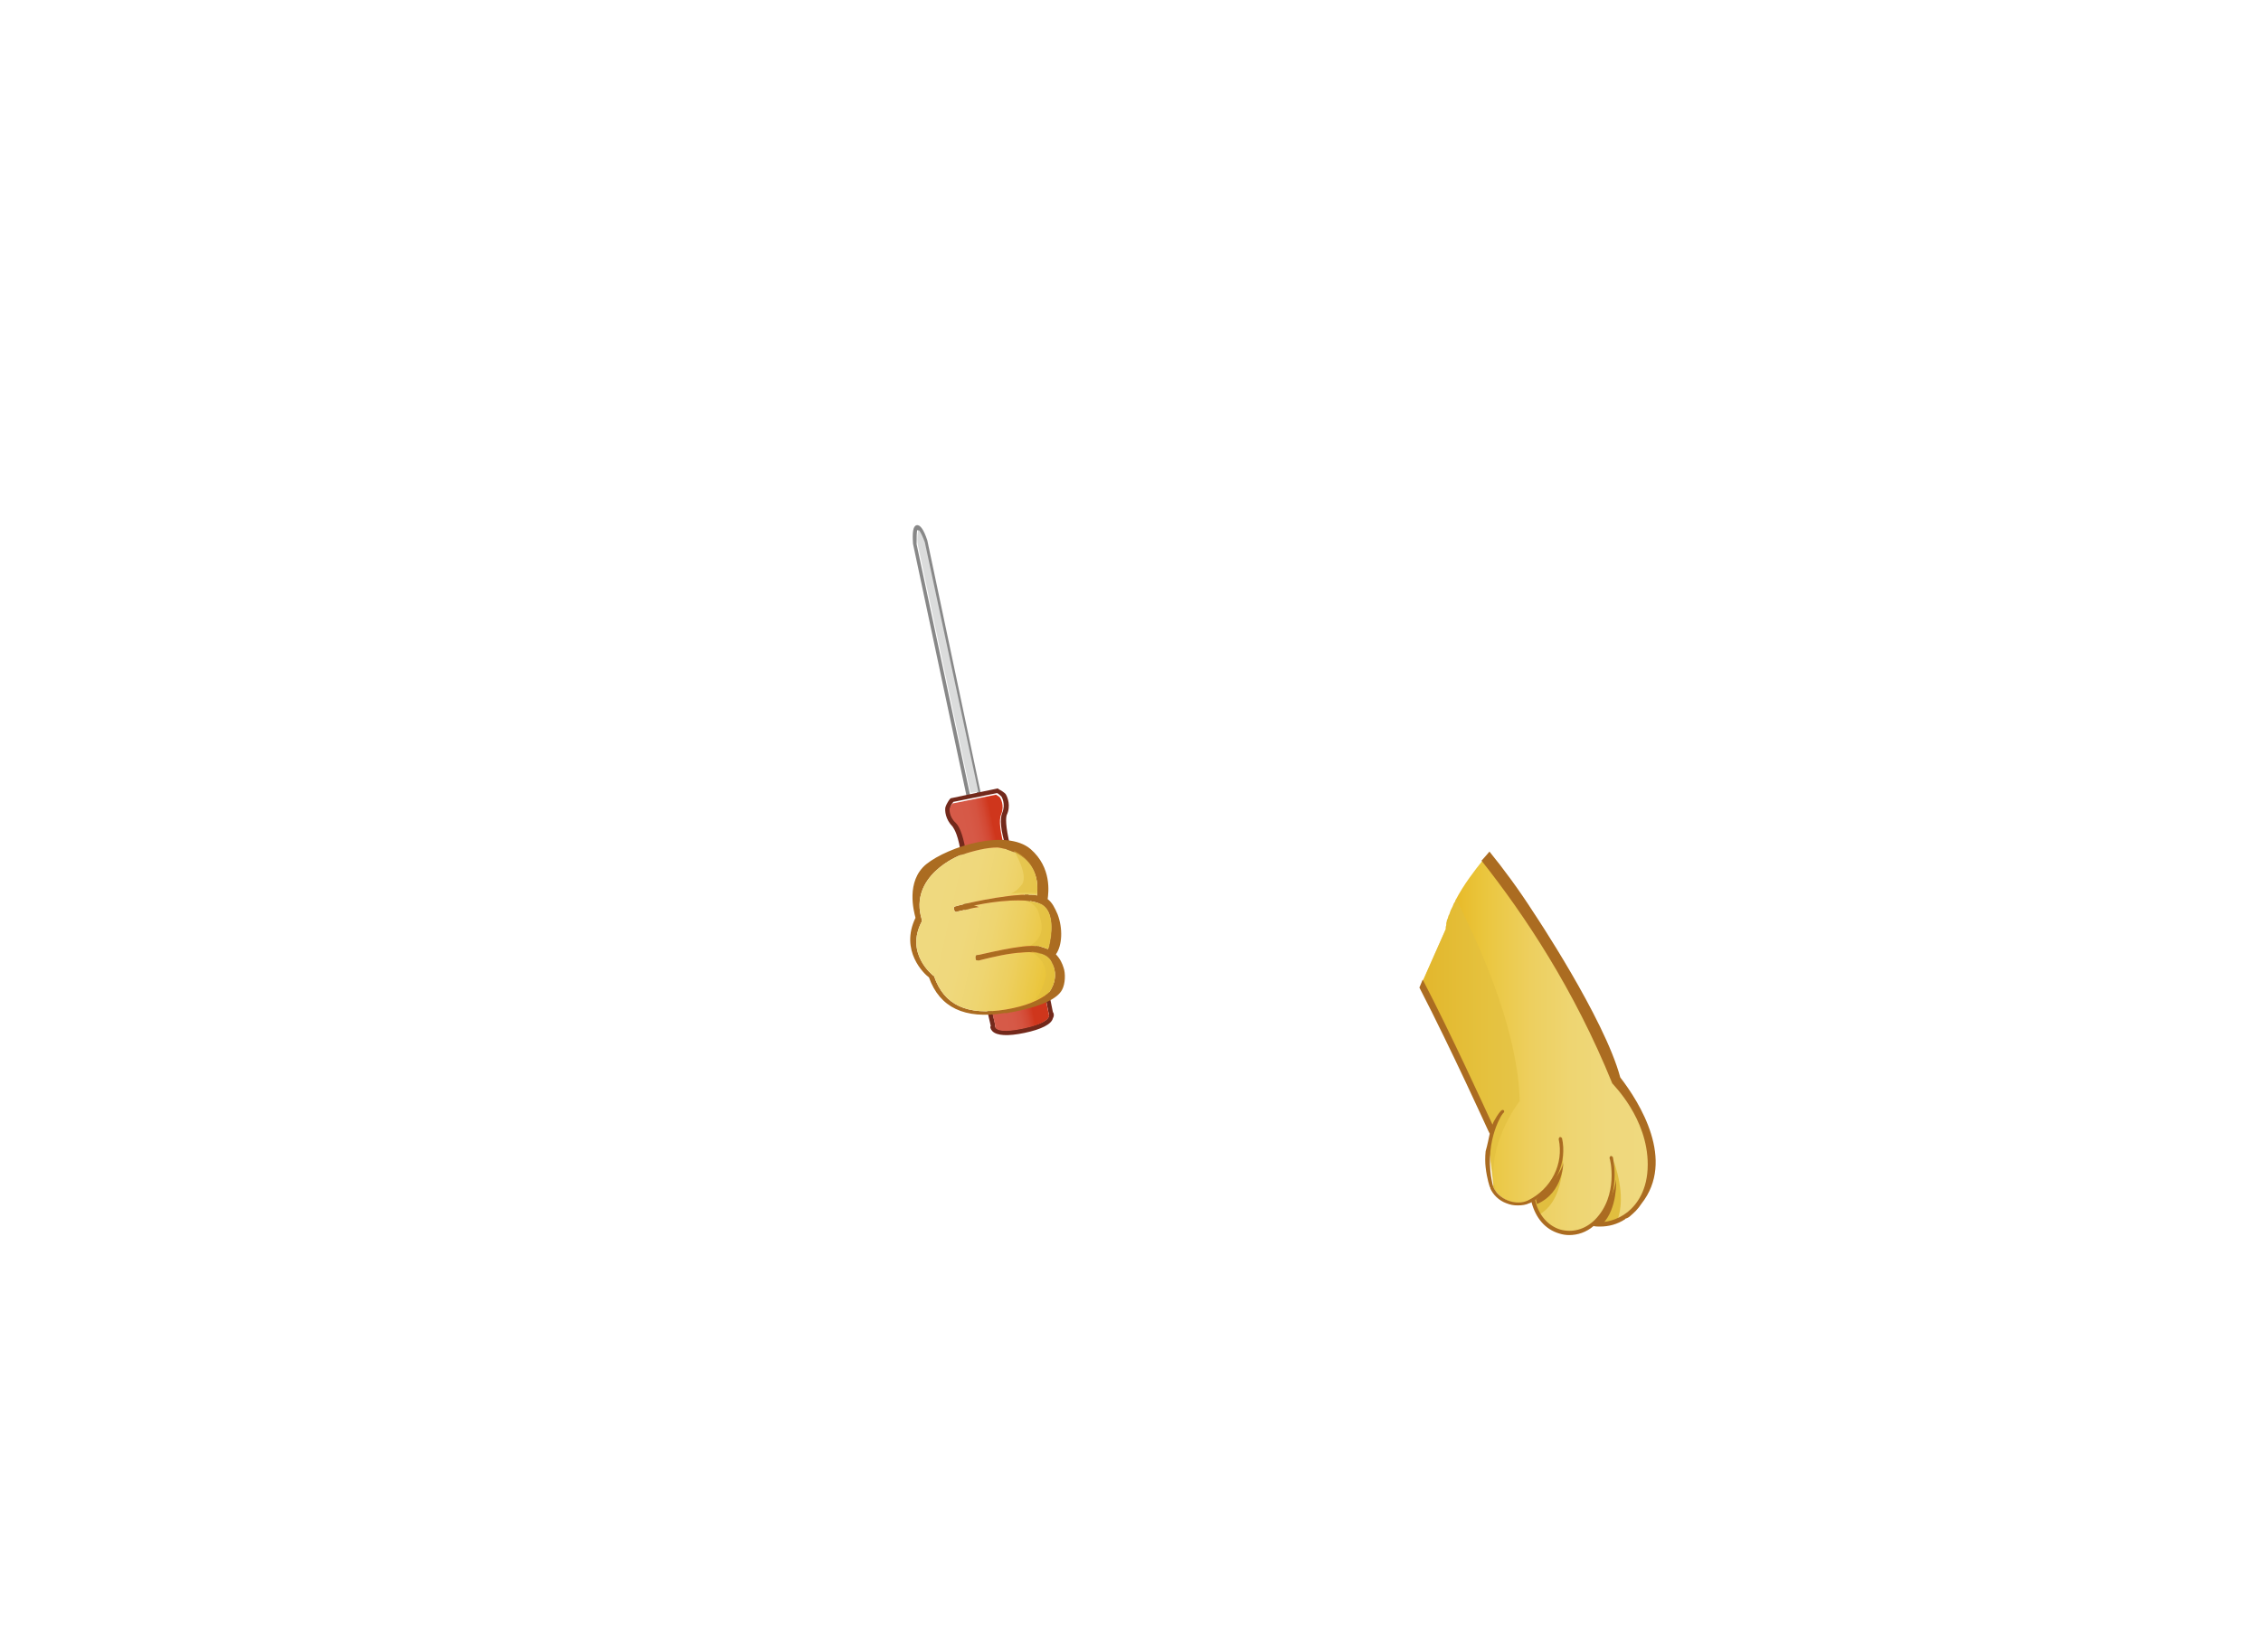<?xml version="1.0" encoding="utf-8"?>
<!-- Generator: Adobe Illustrator 21.0.0, SVG Export Plug-In . SVG Version: 6.00 Build 0)  -->
<svg version="1.1" id="圖層_1" xmlns="http://www.w3.org/2000/svg" xmlns:xlink="http://www.w3.org/1999/xlink" x="0px" y="0px"
	 viewBox="0 0 822.9 601.4" style="enable-background:new 0 0 822.9 601.4;" xml:space="preserve">
<style type="text/css">
	.st0{fill:url(#SVGID_1_);}
	.st1{fill:#E1BE3F;}
	.st2{fill:#AB6C21;}
	.st3{opacity:0.6;fill:#E1BE3F;enable-background:new    ;}
	.st4{fill:url(#SVGID_2_);}
	.st5{fill:#5F5F5F;}
	.st6{fill:url(#SVGID_3_);}
	.st7{opacity:0.6;fill:url(#SVGID_4_);enable-background:new    ;}
	.st8{fill:url(#SVGID_5_);}
	.st9{fill:url(#SVGID_6_);}
	.st10{opacity:0.6;}
	.st11{fill:#E2BF40;}
	.st12{fill:#AC6D21;}
	.st13{fill:url(#SVGID_7_);}
	.st14{fill:#FFFFFF;}
	.st15{fill:#814323;}
	.st16{fill:#F4E3A5;}
	.st17{fill:#C88E2C;}
	.st18{fill:#AC7327;}
	.st19{fill:url(#SVGID_8_);}
	.st20{fill:url(#SVGID_9_);}
	.st21{fill:#EAA593;}
	.st22{fill:#3F210F;}
	.st23{opacity:0.25;fill:#E1BE3F;enable-background:new    ;}
	.st24{opacity:0.5;fill:#E1BE3F;enable-background:new    ;}
	.st25{fill:#F8E5A9;}
	.st26{fill:#DDBC90;}
	.st27{fill:#D7C6A6;}
	.st28{fill:url(#SVGID_10_);}
	.st29{fill:#4A1E0E;}
	.st30{opacity:0.4;fill:#E1BE3F;enable-background:new    ;}
	.st31{opacity:0.72;fill:#E1BE3F;enable-background:new    ;}
	.st32{fill:#875424;}
	.st33{fill:#3F210E;}
	.st34{fill:#3A1D13;}
	.st35{fill:url(#SVGID_11_);}
	.st36{fill:url(#SVGID_12_);}
	.st37{fill:#C58333;}
	.st38{fill:url(#SVGID_13_);}
	.st39{fill:url(#SVGID_14_);}
	.st40{fill:url(#SVGID_15_);}
	.st41{fill:url(#SVGID_16_);}
	.st42{fill:#FDEDD0;}
	.st43{fill:none;stroke:#FDEDD0;stroke-width:0.872;stroke-linecap:round;stroke-linejoin:round;stroke-miterlimit:10;}
	.st44{fill:url(#SVGID_17_);}
	.st45{fill:url(#SVGID_18_);}
	.st46{opacity:0.8;fill:url(#SVGID_19_);enable-background:new    ;}
	.st47{opacity:0.6;fill:#5F5F5F;enable-background:new    ;}
	.st48{opacity:0.5;fill:url(#SVGID_20_);enable-background:new    ;}
	.st49{fill:url(#SVGID_21_);}
	.st50{fill:url(#SVGID_22_);}
	.st51{opacity:0.8;fill:#FFFFFF;enable-background:new    ;}
	.st52{opacity:0.5;fill:url(#SVGID_23_);enable-background:new    ;}
	.st53{fill:url(#SVGID_24_);}
	.st54{fill:url(#SVGID_25_);}
	.st55{fill:url(#SVGID_26_);}
	.st56{fill:url(#SVGID_27_);}
	.st57{opacity:0.6;fill:#E2BF40;enable-background:new    ;}
	.st58{fill:url(#SVGID_28_);}
	.st59{fill:url(#SVGID_29_);}
	.st60{fill:url(#SVGID_30_);}
	.st61{fill:url(#SVGID_31_);}
	.st62{fill:url(#SVGID_32_);}
	.st63{fill:url(#SVGID_33_);}
	.st64{fill:#2D613A;}
	.st65{fill:#E2F0E3;}
	.st66{opacity:0.6;fill:#B9DCB9;enable-background:new    ;}
	.st67{fill:none;stroke:#FFFFFF;stroke-width:1.189;stroke-linecap:round;stroke-miterlimit:10;}
	.st68{fill:url(#SVGID_34_);}
	.st69{fill:#C8C9CA;}
	.st70{fill:#E4CEA9;}
	.st71{fill:#CF361C;}
	.st72{fill:#C9A675;}
	.st73{fill:#B8761E;}
	.st74{fill:#8A2221;}
	.st75{fill:url(#SVGID_35_);}
	.st76{fill:url(#SVGID_36_);}
	.st77{fill:#888888;}
	.st78{fill:#DBDCDC;}
	.st79{fill:#73291B;}
	.st80{fill:url(#SVGID_37_);}
	.st81{fill:url(#SVGID_38_);}
</style>
<g>
	<g>
		
			<linearGradient id="SVGID_1_" gradientUnits="userSpaceOnUse" x1="1082.908" y1="221.492" x2="1167.888" y2="221.492" gradientTransform="matrix(-1 0 0 -1 1686.164 602)">
			<stop  offset="0" style="stop-color:#EFD97F"/>
			<stop  offset="0.198" style="stop-color:#EFD87C"/>
			<stop  offset="0.373" style="stop-color:#EED571"/>
			<stop  offset="0.539" style="stop-color:#EDCF5F"/>
			<stop  offset="0.698" style="stop-color:#EBC845"/>
			<stop  offset="0.753" style="stop-color:#EAC53B"/>
			<stop  offset="1" style="stop-color:#E5AD14"/>
		</linearGradient>
		<path class="st0" d="M518.1,356.5l8.1-18.3c0-0.4,0-1,0.2-1.5c0-0.2,0-0.4,0-0.4c0-0.4,0.2-0.8,0.2-1s0-0.4,0.2-0.6
			c0.2-0.4,0.2-0.8,0.4-1.2c0-0.2,0-0.2,0.2-0.4c0.2-0.6,0.4-1,0.6-1.7c0-0.2,0.2-0.2,0.2-0.4c0.2-0.4,0.4-0.8,0.6-1.2
			c0-0.2,0.2-0.4,0.2-0.6c0.2-0.4,0.4-0.8,0.6-1c0-0.2,0.2-0.4,0.2-0.6c2.9-5.6,7.1-11,10-14.6c0.2-0.2,0.2-0.2,0.4-0.4
			c15.8,20,33.7,47.2,47.8,81.6c0,0,12.9,12.3,12.9,29.7s-13.3,23.1-20.6,21.4l0,0c-8.1,7.1-19.6,2.7-21.8-8.7v-0.2
			c-0.4,0.2-1,0.6-1.7,0.8c-4.8,2.5-11.2-0.6-13.3-5l0,0l0,0c0-0.2-0.2-0.4-0.2-0.6l0.2-0.2l-1.7-14.1h0.4v-3.5l0.6-2.5
			c-0.2-0.6-0.6-1.5-0.8-2.3l-0.6-1l-0.8-2.5v-0.6c-2.7-6.4-6.7-15.4-11.9-26c-3.3-6.9-7.3-14.1-11.2-21L518.1,356.5z"/>
	</g>
	<path class="st1" d="M568.6,416.7c0,0,2.5,19.1-8.3,25.4l-1.9-5.4C558.4,436.6,569.9,430.6,568.6,416.7z"/>
	<path class="st1" d="M587.3,422.7c0,0,5,12.7,1.2,21.8c0,0-3.3,1.2-8.3,0.8C580.3,445.4,588.8,441,587.3,422.7z"/>
	<path class="st2" d="M569,422.7c0,0,0.2,11.4-9.6,15.6l-0.4-1.7C559.1,436.6,569,427.5,569,422.7z"/>
	<path class="st2" d="M588.2,429.4c0,0,0.6,10.6-5,16.2l-3.5-0.2C579.7,445.4,587.1,438.1,588.2,429.4z"/>
	<path class="st3" d="M518.1,356.5l8.1-18.3c0-0.4,0-1,0.2-1.5c0-0.2,0-0.4,0-0.4c0-0.4,0.2-0.8,0.2-1s0-0.4,0.2-0.6
		c0.2-0.4,0.2-0.8,0.4-1.2c0-0.2,0-0.2,0.2-0.4c0.2-0.6,0.4-1,0.6-1.7c0-0.2,0.2-0.2,0.2-0.4c0.2-0.4,0.4-0.8,0.6-1.2
		c0-0.2,0.2-0.4,0.2-0.6c0.2-0.4,0.4-0.8,0.6-1c0-0.2,0.2-0.4,0.2-0.6c0,0,0-0.2,0.2-0.2c10.8,21.2,22.5,49.5,23.1,73.4
		c0,0-13.3,16.9-8.5,33.3c-0.4-0.4-0.6-1-0.8-1.7l0,0l0,0c0-0.2-0.2-0.4-0.2-0.6l0.2-0.2l-1.7-14.1h0.4v-3.5l0.8-3.1l-1.9-2.7
		l-1-2.5l-20-43.5c0,0-1-1.2-2.9-4.2L518.1,356.5z"/>
	<g>
		<path class="st2" d="M542.2,412.7l-0.6-1.2l0,0c-0.2-0.4-13.1-28.9-25-52l1.2-2.9l0,0c10.8,20.8,22.7,47,25.4,52.8
			c0.4-1.2,0.8-1.7,0.8-1.7l0,0c1-1.9,2.3-3.5,2.5-3.5c0.2-0.2,0.6-0.2,0.8,0c0.2,0.2,0.2,0.6,0,0.8c-0.2,0.2-0.6,0.6-0.8,1
			c0,0-6.9,10.6-3.1,25.8l0,0c0.8,2.3,2.9,4.2,5.4,5.2c2.5,1,5.2,1,7.3,0c8.5-4.2,13.1-13.3,11.2-22.3c0-0.4,0.2-0.6,0.4-0.8
			c0.4,0,0.6,0.2,0.8,0.4c1.9,8.7-2.1,17.7-9.8,22.5c1.2,5.4,4.6,9.4,9.2,10.8c4.4,1.2,8.9,0,12.5-3.5c8.9-8.9,5.6-22.5,5.4-22.5
			c0-0.4,0.2-0.6,0.4-0.8c0.4,0,0.6,0.2,0.8,0.4c0,0.2,3.5,14.4-5.8,23.7l0,0c2.9,0.2,7.3-0.6,11.2-3.7c3.3-2.7,7.3-7.9,7.3-17.3
			c0-16.9-12.7-29.1-12.7-29.3l-0.2-0.2c-13.9-34.3-32-61.4-47.6-81.1l0.2-0.2c1-1.2,2.1-2.3,2.7-3.1l0,0c5.2,6.4,10.6,13.7,16,22.1
			l0,0c0,0,25.8,38.5,31.6,60.1c7.1,9.2,20.2,30.2,7.7,46c-1.2,1.9-2.7,3.3-4,4.4c-0.4,0.4-1,0.8-1.7,1c-0.2,0-0.2,0.2-0.2,0.2l0,0
			c-2.9,1.9-6,2.7-9.2,2.7c-0.8,0-1.7,0-2.3-0.2c-2.7,2.3-5.8,3.3-8.9,3.3c-1.2,0-2.5-0.2-3.7-0.6c-5-1.5-8.5-5.6-10-11.4
			c-0.2,0.2-0.6,0.4-0.8,0.4c-1.2,0.6-2.7,0.8-4.2,0.8c-1.5,0-2.7-0.2-4.2-0.8c-2.7-1-4.8-3.1-5.8-5.4l0,0c0,0,0,0,0-0.2
			c0-0.2-0.2-0.2-0.2-0.4l0,0c0,0-1-2.7-1.5-7.1c-0.2-1.7-0.2-3.7,0-5.8C541.4,416.7,541.8,414.4,542.2,412.7z"/>
	</g>
</g>
<g>
	<g>
		<path class="st77" d="M357,289l-1.3,0.3l-19.5-91.9c-0.6-1.9-1.6-3.9-2.3-4.5c-0.3,0.6-0.3,2.9-0.3,5.2l19.5,91.5l-1.3,0.3
			l-19.5-91.9c-0.3-4.2,0-6.5,1.3-6.8c1.3-0.3,2.6,1.6,3.9,5.5L357,289z"/>
		<path class="st78" d="M334,198.1c-0.3-2.3,0-4.5,0.3-5.2c0.6,0.3,1.6,2.6,2.3,4.5l19.5,90.9l-2.9,0.3L334,198.1z"/>
		<path class="st79" d="M372.9,376c-6.2,1.3-10.1,1-11.7-0.6c-0.6-0.6-1-1.6-0.6-1.9c-12.7-54.5-12-55.2-11.7-55.8
			c0.3-0.6,1-4.9,1-5.5l0,0v-0.3c-1-7.8-2.6-10.1-3.2-11c-2.6-2.6-2.9-5.8-2.6-7.1c0.3-1,1.3-2.6,1.6-2.9l0.3-0.3l17.2-3.6l0.3,0.3
			c0.6,0.3,2.3,1.3,2.6,1.9c0.6,1,1.9,4.2,0.3,7.5c-0.3,1-0.6,3.6,1.3,11.4c0,0.3,0,0.3,0,0.3c0.3,0.6,2.6,4.2,3.2,4.5
			c0.6,0.3,1.3,0.6,12.3,55.5c0.3,0.3,0.6,1.3,0,2.3C382.7,372.8,379.1,374.7,372.9,376z M350.5,318.5c0,2.9,7.1,34.1,11.7,54.5v0.3
			v0.3c0,0,0,0.3,0.3,0.6c0.6,0.6,2.6,1.6,10.1,0c7.5-1.6,8.8-3.2,9.1-4.2c0.3-0.3,0-0.6,0-0.6l0,0v-0.3
			c-3.9-20.5-10.4-51.9-11.7-54.5c-1.3-1-3.9-5.2-3.9-5.8v-0.3c-1.9-6.2-2.3-10.4-1.3-12.7c1.3-3.2-0.3-5.8-0.3-5.8
			c-0.3-0.3-1-1-1.6-1.3l-15.9,3.2c-0.6,0.6-1,1.6-1,1.9c0,0-0.3,2.9,2.3,5.2c1.6,1.6,2.9,5.5,3.9,12c0,0.3,0,0.3,0,0.3
			C351.8,312.4,351.5,316.9,350.5,318.5z M370.3,314.6L370.3,314.6L370.3,314.6z M350.5,318.9L350.5,318.9L350.5,318.9z M370,314.3
			L370,314.3L370,314.3z"/>
		
			<linearGradient id="SVGID_2_" gradientUnits="userSpaceOnUse" x1="525.633" y1="301.617" x2="546.169" y2="301.617" gradientTransform="matrix(0.978 -0.208 0.208 0.978 -223.222 149.182)">
			<stop  offset="0" style="stop-color:#D65B49"/>
			<stop  offset="0.335" style="stop-color:#D65947"/>
			<stop  offset="0.49" style="stop-color:#D55340"/>
			<stop  offset="0.608" style="stop-color:#D34833"/>
			<stop  offset="0.706" style="stop-color:#D03A21"/>
			<stop  offset="0.725" style="stop-color:#CF361C"/>
		</linearGradient>
		<path class="st4" d="M381.7,369.2L381.7,369.2c0,0.3,0.3,0.3,0,1s-1.6,2.6-9.1,4.2c-7.5,1.6-9.4,0.6-10.1,0
			c-0.3-0.3-0.3-0.6-0.3-0.6v-0.3v-0.3c-4.9-20.5-11.7-51.6-11.7-54.5c1-1.6,1.3-6.2,1.3-6.8v-0.3c-1-6.5-2.3-10.4-3.9-12
			c-2.6-2.3-2.3-5.2-2.3-5.2c0-0.3,0.6-1.3,1-1.9l15.9-3.2c0.6,0.3,1.6,1,1.6,1.3c0,0,1.6,2.6,0.3,5.8c-1,2.3-0.3,6.5,1.3,12.7
			c0,0.3,0,0.3,0,0.3c0,0.6,2.6,4.5,3.9,5.8C371.3,317.2,377.5,348.4,381.7,369.2L381.7,369.2z"/>
	</g>
	<g>
		<path class="st2" d="M384.3,347.4c2.3-3.2,2.6-9.4,0.6-14.6c-1-2.3-1.9-4.2-3.6-5.5c0.3-2.3,1.6-11.4-6.2-18.2
			c-8.8-7.5-29.9-1-38,5.5c-7.5,6.2-4.5,17.2-3.9,19.5c-5.8,12,3.2,20.5,4.9,21.7c3.9,11,13,15.3,27.3,13c0.3,0,0.6,0,1,0
			c13.3-2.3,18.5-5.5,20.1-8.4c1.3-2.3,1.3-6.2,0.6-8.1C386.6,350.7,385.9,349.1,384.3,347.4z M381.4,345.5c-1-0.3-2.3-1-3.6-1
			c-5.5-1-21.4,3.2-22.1,3.2s-0.6,0.6-0.6,1.3s0.6,0.6,1.3,0.6c5.2-1.3,10.7-2.6,15.9-2.9c3.2-0.3,7.5,0,9.7,2.6
			c0.3,0.3,0.6,0.6,0.6,1c3.2,4.9,0,10.4-1.3,11.4c-2.9,2.3-7.5,4.5-15.3,5.8c-14,2.3-22.4-1.6-26-12c0-0.3-0.3-0.3-0.3-0.3
			c-0.3-0.3-10.4-8.1-4.2-19.8c0-0.3,0-0.6,0-0.6c-4.9-15.9,13.3-23.4,14.6-23.7c4.2-1.3,8.8-2.6,13-2.6c0,0,16.2,1.6,14.3,17.5l0,0
			l0,0c-0.6-0.3-1.3-0.3-1.9-0.3c-10.1-0.3-26.9,3.9-27.6,4.2c-0.6,0-1,0.6-0.6,1.3c0,0.6,0.6,1,1.3,0.6c0,0,2.6-0.6,5.8-1.3
			l1.9-0.3c-1.3-0.6-1.9-0.6-1.9-0.6c2.3-0.3,1.9-0.3,1.9-0.3c4.9-1,17.9-2.9,22.7,0C385.3,332.8,381.4,345.5,381.4,345.5z"/>
		
			<linearGradient id="SVGID_3_" gradientUnits="userSpaceOnUse" x1="470.101" y1="306.16" x2="524.856" y2="327.392" gradientTransform="matrix(0.989 -0.151 0.151 0.989 -171.484 102.112)">
			<stop  offset="0" style="stop-color:#EFD97F"/>
			<stop  offset="0.198" style="stop-color:#EFD87C"/>
			<stop  offset="0.373" style="stop-color:#EED571"/>
			<stop  offset="0.539" style="stop-color:#EDCF5F"/>
			<stop  offset="0.698" style="stop-color:#EBC845"/>
			<stop  offset="0.753" style="stop-color:#EAC53B"/>
			<stop  offset="1" style="stop-color:#E5AD14"/>
		</linearGradient>
		<path class="st6" d="M381.4,345.5c-1-0.3-2.3-1-3.6-1c-5.5-1-21.4,3.2-22.1,3.2s-0.6,0.6-0.6,1.3s0.6,0.6,1.3,0.6
			c5.2-1.3,10.7-2.6,15.9-2.9c3.2-0.3,7.5,0,9.7,2.6c0.3,0.3,0.6,0.6,0.6,1c3.2,4.9,0,10.4-1.3,11.4c-2.9,2.3-7.5,4.5-15.3,5.8
			c-14,2.3-22.4-1.6-26-12c0-0.3-0.3-0.3-0.3-0.3c-0.3-0.3-10.4-8.1-4.2-19.8c0-0.3,0-0.6,0-0.6c-4.9-15.9,13.3-23.4,14.6-23.7
			c4.2-1.3,8.8-2.6,13-2.6c0,0,16.2,1.6,14.3,17.5l0,0l0,0c-0.6-0.3-1.3-0.3-1.9-0.3c-10.1-0.3-26.9,3.9-27.6,4.2
			c-0.6,0-1,0.6-0.6,1.3c0,0.6,0.6,1,1.3,0.6c0,0,2.6-0.6,5.8-1.3l1.9-0.3c-1.3-0.6-1.9-0.6-1.9-0.6c2.3-0.3,1.9-0.3,1.9-0.3
			c4.9-1,17.9-2.9,22.7,0C385.3,332.8,381.4,345.5,381.4,345.5z"/>
		<g class="st10">
			<path class="st1" d="M371.6,322.4c-1,1.3-2.3,2.3-3.6,2.9c2.6-0.3,5.2-0.3,7.5-0.3c0.6,0,1.3,0,1.9,0.3l0,0l0,0
				c1-9.1-4.2-13.6-8.4-15.6C369,309.5,374.9,319.2,371.6,322.4z"/>
			<path class="st1" d="M373.6,328c1.9,0.6,3.2,1.6,4.2,3.6c1.9,5.5,2.3,9.4-2.9,12.7c1.3,0,2.6,0,3.2,0c1.3,0.3,2.6,0.6,3.6,1
				c0,0,3.6-12.7-2.6-16.2C377.8,328.6,375.9,328.3,373.6,328z"/>
			<path class="st1" d="M382.7,350c-0.3-0.3-0.3-0.6-0.6-1c-1.6-1.9-4.5-2.3-6.8-2.6c2.6,1.6,6.2,4.9,5.2,9.7
				c-1,3.9-2.6,6.5-3.9,8.1c2.3-1,3.9-1.9,5.2-2.9C382.7,360.4,385.6,354.9,382.7,350z"/>
		</g>
	</g>
</g>
</svg>

